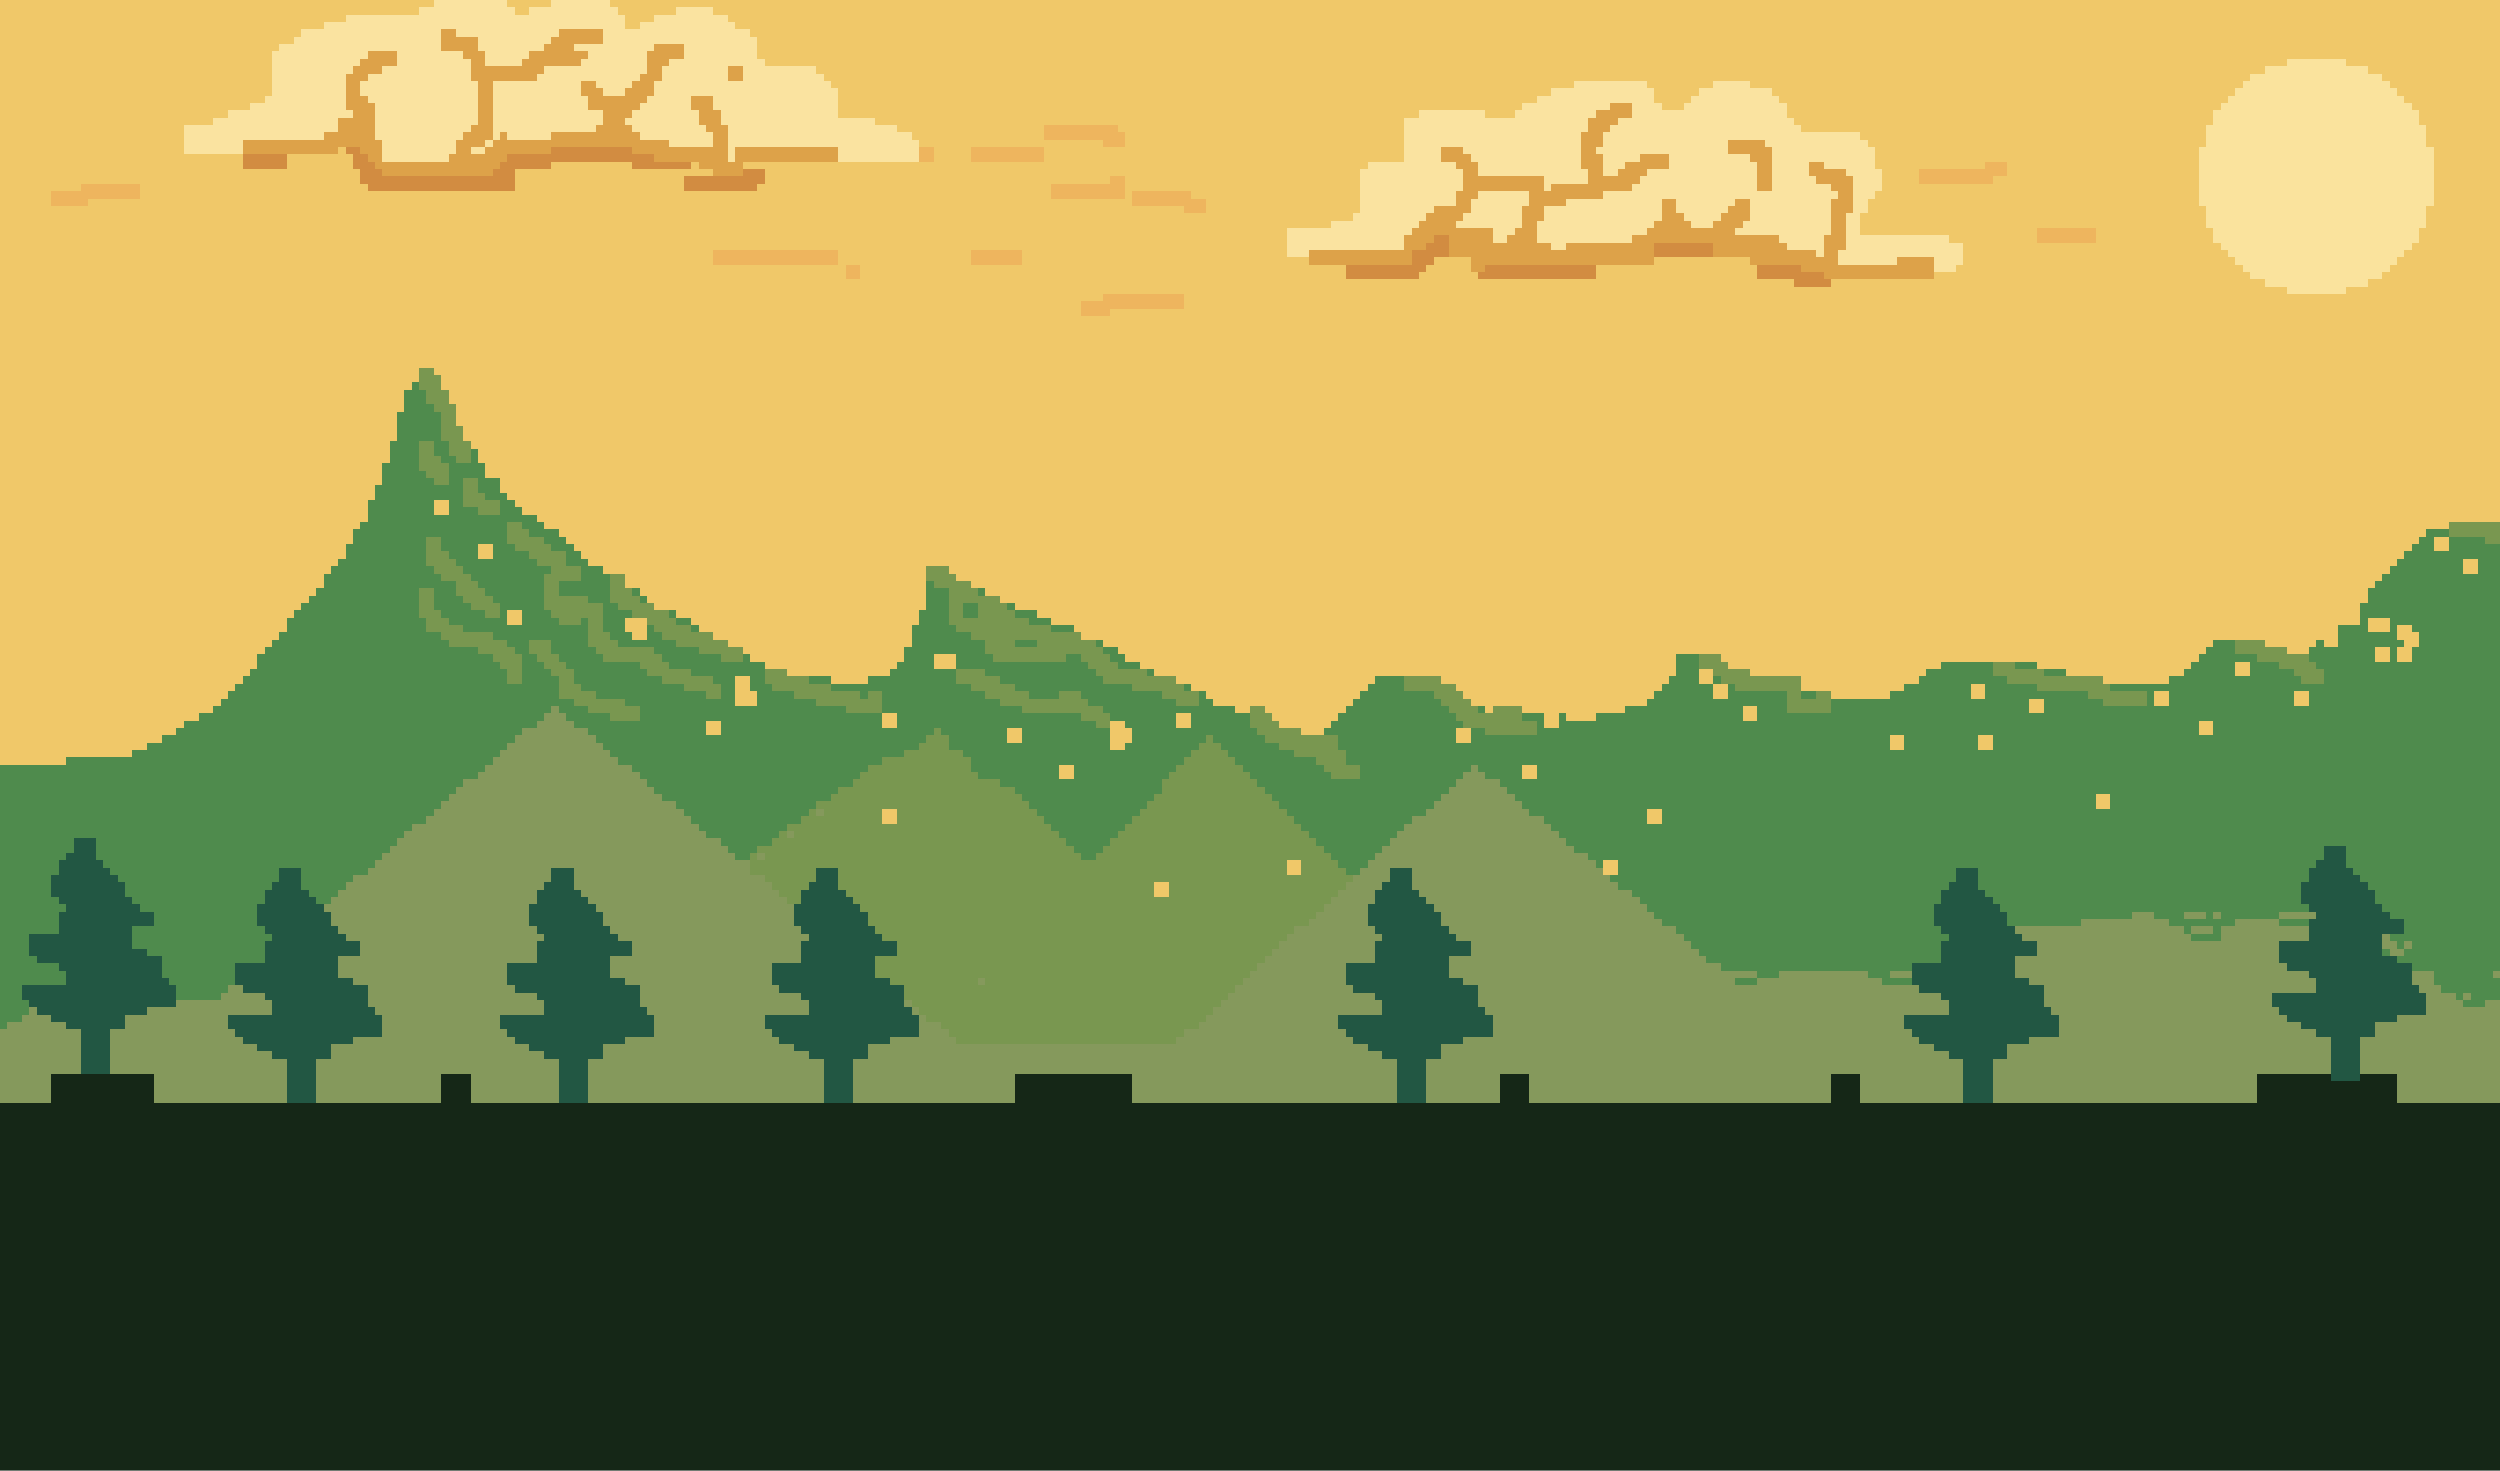 <svg xmlns="http://www.w3.org/2000/svg" viewBox="0 -0.5 340 200" shape-rendering="crispEdges">
<path stroke="#f0c869" d="M0 0h59M69 0h6M83 0h257M0 1h57M70 1h2M84 1h8M97 1h243M0 2h47M85 2h4M99 2h241M0 3h44M85 3h2M100 3h240M0 4h41M102 4h238M0 5h40M103 5h237M0 6h38M103 6h237M0 7h37M103 7h237M0 8h37M104 8h207M319 8h21M0 9h37M111 9h197M322 9h18M0 10h37M112 10h194M324 10h16M0 11h37M113 11h101M224 11h9M238 11h67M325 11h15M0 12h37M114 12h97M225 12h6M241 12h63M326 12h14M0 13h36M114 13h95M225 13h5M242 13h61M327 13h13M0 14h34M114 14h93M226 14h3M243 14h59M328 14h12M0 15h31M114 15h79M202 15h4M243 15h58M329 15h11M0 16h29M119 16h72M244 16h57M329 16h11M0 17h25M122 17h20M152 17h39M245 17h55M330 17h10M0 18h25M124 18h18M153 18h38M253 18h47M330 18h10M0 19h25M125 19h25M153 19h38M254 19h46M330 19h10M0 20h25M46 20h1M127 20h5M142 20h49M255 20h44M331 20h9M0 21h33M39 21h9M127 21h5M142 21h49M255 21h44M331 21h9M0 22h33M39 22h9M75 22h11M94 22h1M101 22h85M255 22h15M273 22h26M331 22h9M0 23h49M70 23h27M104 23h81M256 23h5M273 23h26M331 23h9M0 24h49M70 24h23M104 24h47M153 24h32M256 24h5M271 24h28M331 24h9M0 25h11M19 25h31M70 25h23M103 25h40M153 25h32M256 25h43M331 25h9M0 26h7M19 26h124M153 26h1M162 26h23M255 26h44M331 26h9M0 27h7M12 27h142M164 27h21M254 27h45M331 27h9M0 28h161M164 28h21M254 28h46M330 28h10M0 29h184M253 29h47M330 29h10M0 30h181M253 30h47M330 30h10M0 31h175M253 31h24M285 31h16M329 31h11M0 32h175M265 32h12M285 32h16M329 32h11M0 33h175M267 33h35M328 33h12M0 34h97M114 34h18M139 34h36M267 34h36M327 34h13M0 35h97M114 35h18M139 35h39M195 35h5M225 35h13M267 35h37M326 35h14M0 36h115M117 36h66M194 36h6M217 36h22M266 36h39M325 36h15M0 37h115M117 37h66M193 37h8M217 37h22M263 37h43M324 37h16M0 38h244M249 38h59M322 38h18M0 39h311M319 39h21M0 40h150M161 40h179M0 41h147M161 41h179M0 42h147M151 42h189M0 43h340M0 44h340M0 45h340M0 46h340M0 47h340M0 48h340M0 49h340M0 50h57M59 50h281M0 51h57M60 51h280M0 52h56M60 52h280M0 53h55M61 53h279M0 54h55M61 54h279M0 55h55M62 55h278M0 56h54M62 56h278M0 57h54M62 57h278M0 58h54M63 58h277M0 59h54M63 59h277M0 60h53M64 60h276M0 61h53M65 61h275M0 62h53M65 62h275M0 63h52M66 63h274M0 64h52M66 64h274M0 65h52M68 65h272M0 66h51M68 66h272M0 67h51M69 67h271M0 68h50M59 68h2M70 68h270M0 69h50M59 69h2M71 69h269M0 70h50M73 70h267M0 71h49M74 71h259M0 72h48M76 72h254M0 73h48M77 73h252M331 73h2M0 74h47M65 74h2M78 74h250M331 74h2M0 75h47M65 75h2M79 75h248M0 76h46M80 76h246M335 76h2M0 77h45M82 77h44M129 77h196M335 77h2M0 78h44M85 78h41M130 78h194M0 79h44M85 79h41M132 79h191M0 80h43M87 80h39M134 80h188M0 81h42M88 81h38M136 81h186M0 82h41M89 82h37M138 82h183M0 83h40M69 83h2M92 83h33M141 83h180M0 84h39M69 84h2M85 84h3M94 84h31M143 84h178M322 84h3M0 85h39M85 85h3M95 85h29M146 85h172M322 85h3M326 85h2M0 86h38M86 86h2M97 86h27M147 86h171M326 86h3M0 87h37M99 87h25M150 87h151M308 87h7M316 87h2M327 87h2M0 88h36M101 88h22M152 88h148M311 88h3M323 88h2M326 88h2M0 89h35M102 89h21M127 89h3M153 89h75M234 89h65M323 89h2M326 89h2M0 90h35M104 90h18M127 90h3M155 90h73M235 90h29M277 90h21M304 90h2M0 91h34M107 91h14M157 91h71M231 91h2M238 91h24M281 91h16M304 91h2M0 92h33M100 92h2M113 92h5M160 92h27M196 92h31M231 92h2M245 92h16M286 92h9M0 93h32M100 93h2M162 93h24M198 93h28M233 93h2M245 93h14M268 93h2M0 94h31M100 94h3M164 94h21M199 94h26M233 94h2M249 94h8M268 94h2M293 94h2M312 94h2M0 95h30M100 95h3M165 95h19M200 95h24M276 95h2M293 95h2M312 95h2M0 96h29M168 96h2M172 96h11M202 96h1M207 96h14M237 96h2M276 96h2M0 97h27M120 97h2M160 97h2M173 97h9M210 97h2M213 97h4M237 97h2M0 98h25M96 98h2M120 98h2M151 98h2M160 98h2M174 98h7M210 98h2M299 98h2M0 99h24M96 99h2M137 99h2M151 99h3M177 99h3M198 99h2M299 99h2M0 100h22M137 100h2M151 100h3M198 100h2M257 100h2M269 100h2M0 101h20M151 101h2M257 101h2M269 101h2M0 102h18M0 103h9M144 104h2M207 104h2M144 105h2M207 105h2M285 108h2M285 109h2M120 110h2M224 110h2M120 111h2M224 111h2M175 117h2M218 117h2M175 118h2M218 118h2M157 120h2M157 121h2" />
<path stroke="#fae3a0" d="M59 0h10M75 0h8M57 1h13M72 1h12M92 1h5M47 2h38M89 2h10M44 3h41M87 3h13M41 4h19M62 4h14M82 4h20M40 5h20M65 5h10M82 5h21M38 6h22M65 6h9M78 6h11M93 6h10M37 7h13M54 7h9M66 7h6M80 7h8M93 7h10M37 8h12M54 8h10M66 8h5M79 8h9M91 8h13M37 9h11M52 9h12M74 9h14M90 9h9M101 9h10M37 10h10M50 10h14M73 10h14M90 10h9M101 10h11M37 11h10M49 11h16M67 11h12M81 11h5M89 11h24M214 11h10M233 11h5M37 12h10M49 12h16M67 12h12M82 12h3M89 12h25M211 12h14M231 12h10M36 13h11M50 13h15M67 13h13M88 13h6M97 13h17M209 13h16M230 13h12M34 14h13M51 14h14M67 14h13M87 14h7M97 14h17M207 14h12M222 14h4M229 14h14M31 15h17M51 15h14M67 15h15M86 15h9M98 15h16M193 15h9M206 15h11M222 15h21M29 16h17M51 16h14M67 16h15M85 16h10M98 16h21M191 16h25M220 16h24M25 17h21M51 17h13M67 17h14M86 17h10M99 17h23M191 17h25M219 17h26M25 18h19M51 18h12M67 18h1M69 18h6M87 18h10M99 18h25M191 18h24M218 18h35M25 19h8M52 19h10M66 19h1M91 19h6M99 19h26M191 19h24M218 19h17M240 19h14M25 20h8M52 20h10M64 20h2M99 20h1M114 20h11M191 20h5M199 20h16M217 20h18M241 20h14M52 21h9M99 21h1M114 21h11M191 21h5M200 21h15M218 21h5M227 21h11M241 21h14M186 22h12M201 22h14M218 22h3M227 22h12M241 22h5M248 22h7M185 23h14M201 23h15M218 23h2M224 23h15M241 23h5M251 23h5M185 24h14M210 24h6M223 24h16M241 24h6M252 24h4M185 25h14M210 25h1M222 25h17M241 25h8M252 25h4M185 26h13M201 26h7M218 26h32M252 26h3M185 27h13M200 27h8M213 27h13M228 27h8M238 27h11M252 27h2M185 28h10M200 28h7M210 28h16M228 28h7M238 28h11M252 28h2M184 29h10M199 29h8M210 29h16M229 29h5M238 29h11M251 29h2M181 30h12M198 30h9M209 30h16M230 30h3M237 30h12M251 30h2M175 31h17M203 31h3M209 31h15M236 31h13M251 31h2M175 32h16M203 32h2M209 32h13M242 32h6M251 32h14M175 33h16M211 33h2M243 33h5M251 33h16M175 34h3M247 34h1M250 34h17M250 35h8M263 35h4M263 36h3" />
<path stroke="#dda249" d="M60 4h2M76 4h6M60 5h5M75 5h7M60 6h5M74 6h4M89 6h4M50 7h4M63 7h3M72 7h8M88 7h5M49 8h5M64 8h2M71 8h8M88 8h3M48 9h4M64 9h10M88 9h2M99 9h2M47 10h3M64 10h9M87 10h3M99 10h2M47 11h2M65 11h2M79 11h2M86 11h3M47 12h2M65 12h2M79 12h3M85 12h4M47 13h3M65 13h2M80 13h8M94 13h3M47 14h4M65 14h2M80 14h7M94 14h3M219 14h3M48 15h3M65 15h2M82 15h4M95 15h3M217 15h5M46 16h5M65 16h2M82 16h3M95 16h3M216 16h4M46 17h5M64 17h3M81 17h5M96 17h3M216 17h3M44 18h7M63 18h4M68 18h1M75 18h12M97 18h2M215 18h3M33 19h19M62 19h4M67 19h24M97 19h2M215 19h3M235 19h5M33 20h13M49 20h3M62 20h2M66 20h9M86 20h13M100 20h14M196 20h3M215 20h2M235 20h6M50 21h2M61 21h8M89 21h10M100 21h14M196 21h4M215 21h3M223 21h4M238 21h3M51 22h17M95 22h6M198 22h3M215 22h3M221 22h6M239 22h2M246 22h2M52 23h15M97 23h4M199 23h2M216 23h2M220 23h4M239 23h2M246 23h5M199 24h11M216 24h7M239 24h2M247 24h5M199 25h11M211 25h11M239 25h2M249 25h3M198 26h3M208 26h10M250 26h2M198 27h2M208 27h5M226 27h2M236 27h2M249 27h3M195 28h5M207 28h3M226 28h2M235 28h3M249 28h3M194 29h5M207 29h3M226 29h3M234 29h4M249 29h2M193 30h5M207 30h2M225 30h5M233 30h4M249 30h2M192 31h11M206 31h3M224 31h12M249 31h2M191 32h4M197 32h6M205 32h4M222 32h20M248 32h3M191 33h3M197 33h14M213 33h12M233 33h10M248 33h3M178 34h14M197 34h28M233 34h14M248 34h2M178 35h14M200 35h25M238 35h12M258 35h5M200 36h2M245 36h18M248 37h15" />
<path stroke="#fae39d" d="M311 8h8M308 9h14M306 10h18M305 11h20M304 12h22M303 13h24M302 14h26M301 15h28M301 16h28M300 17h30M300 18h30M300 19h30M299 20h32M299 21h32M299 22h32M299 23h32M299 24h32M299 25h32M299 26h32M299 27h32M300 28h30M300 29h30M300 30h30M301 31h28M301 32h28M302 33h26M303 34h24M304 35h22M305 36h20M306 37h18M308 38h14M311 39h8" />
<path stroke="#eeb55e" d="M142 17h10M142 18h11M150 19h3M125 20h2M132 20h10M125 21h2M132 21h10M270 22h3M261 23h12M151 24h2M261 24h10M11 25h8M143 25h10M7 26h12M143 26h10M154 26h8M7 27h5M154 27h10M161 28h3M277 31h8M277 32h8M97 34h17M132 34h7M97 35h17M132 35h7M115 36h2M115 37h2M150 40h11M147 41h14M147 42h4" />
<path stroke="#d28c41" d="M47 20h2M75 20h11M33 21h6M48 21h2M69 21h20M33 22h6M48 22h3M68 22h7M86 22h8M49 23h3M67 23h3M101 23h3M49 24h21M93 24h11M50 25h20M93 25h10M195 32h2M194 33h3M225 33h8M192 34h5M225 34h8M192 35h3M183 36h11M202 36h15M239 36h6M183 37h10M201 37h16M239 37h9M244 38h5" />
<path stroke="#799750" d="M57 50h2M57 51h3M57 52h3M58 53h3M58 54h3M59 55h3M60 56h2M60 57h2M60 58h3M60 59h3M57 60h2M61 60h3M57 61h2M61 61h3M57 62h3M62 62h2M57 63h4M58 64h3M59 65h2M63 65h2M63 66h2M63 67h3M63 68h5M65 69h3M69 71h2M333 71h7M69 72h3M333 72h7M58 73h2M69 73h5M338 73h2M58 74h2M70 74h5M58 75h3M72 75h5M58 76h4M73 76h4M59 77h4M75 77h4M126 77h3M60 78h4M74 78h5M83 78h2M126 78h4M62 79h3M74 79h2M83 79h2M127 79h5M57 80h2M62 80h4M74 80h2M83 80h3M129 80h4M57 81h2M63 81h4M74 81h6M83 81h4M129 81h7M57 82h2M64 82h4M74 82h8M84 82h5M129 82h2M133 82h4M57 83h3M66 83h2M75 83h7M86 83h5M129 83h2M133 83h5M58 84h3M76 84h3M80 84h2M88 84h4M129 84h11M58 85h5M80 85h2M89 85h5M130 85h13M60 86h7M80 86h3M90 86h7M132 86h15M61 87h8M72 87h3M80 87h4M92 87h7M134 87h4M141 87h8M304 87h4M65 88h5M72 88h3M81 88h8M95 88h6M134 88h16M304 88h7M67 89h4M73 89h3M82 89h8M98 89h3M135 89h10M147 89h4M231 89h3M307 89h7M68 90h3M74 90h3M87 90h4M148 90h4M231 90h4M271 90h3M310 90h5M69 91h2M75 91h3M88 91h6M104 91h3M130 91h4M149 91h7M233 91h5M271 91h7M312 91h4M69 92h2M76 92h2M90 92h7M104 92h6M130 92h6M150 92h10M191 92h5M234 92h11M273 92h13M313 92h3M76 93h3M93 93h5M105 93h8M132 93h6M154 93h7M191 93h7M236 93h9M277 93h10M76 94h5M96 94h2M108 94h9M118 94h2M134 94h6M144 94h3M158 94h5M195 94h4M243 94h2M247 94h2M284 94h8M78 95h7M111 95h9M136 95h12M160 95h3M196 95h4M243 95h6M286 95h6M80 96h7M115 96h5M139 96h11M170 96h2M197 96h4M203 96h4M243 96h6M83 97h4M147 97h4M170 97h3M198 97h9M149 98h2M170 98h4M199 98h10M127 99h1M171 99h6M202 99h7M126 100h3M164 100h1M172 100h10M125 101h4M163 101h3M174 101h8M123 102h8M162 102h5M176 102h7M120 103h12M161 103h7M179 103h4M118 104h14M160 104h9M180 104h5M117 105h16M159 105h11M181 105h4M116 106h20M158 106h13M114 107h24M158 107h14M113 108h26M157 108h16M111 109h29M156 109h18M110 110h1M112 110h8M122 110h19M155 110h20M109 111h11M122 111h20M154 111h22M107 112h36M153 112h24M106 113h1M108 113h36M152 113h26M105 114h40M151 114h28M103 115h43M150 115h30M102 116h1M104 116h43M149 116h32M102 117h73M177 117h5M102 118h9M114 118h61M177 118h6M104 119h7M114 119h70M105 120h5M114 120h43M159 120h24M106 121h3M115 121h42M159 121h23M107 122h2M116 122h65M117 123h63M118 124h61M118 125h60M119 126h57M120 127h55M122 128h52M122 129h51M119 130h53M119 131h52M119 132h51M121 133h12M134 133h35M123 134h45M123 135h44M124 136h42M125 137h40M126 138h38M128 139h35M129 140h32M130 141h30" />
<path stroke="#4f8b4d" d="M56 52h1M55 53h3M55 54h3M55 55h4M54 56h6M54 57h6M54 58h6M54 59h6M53 60h4M59 60h2M53 61h4M59 61h2M64 61h1M53 62h4M60 62h2M64 62h1M52 63h5M61 63h5M52 64h6M61 64h5M52 65h7M61 65h2M65 65h3M51 66h12M65 66h3M51 67h12M66 67h3M50 68h9M61 68h2M68 68h2M50 69h9M61 69h4M68 69h3M50 70h23M49 71h20M71 71h3M48 72h21M72 72h4M330 72h3M48 73h10M60 73h9M74 73h3M329 73h2M333 73h5M47 74h11M60 74h5M67 74h3M75 74h3M328 74h3M333 74h7M47 75h11M61 75h4M67 75h5M77 75h2M327 75h13M46 76h12M62 76h11M77 76h3M326 76h9M337 76h3M45 77h14M63 77h12M79 77h3M325 77h10M337 77h3M44 78h16M64 78h10M79 78h4M324 78h16M44 79h18M65 79h9M76 79h7M126 79h1M323 79h17M43 80h14M59 80h3M66 80h8M76 80h7M86 80h1M126 80h3M133 80h1M322 80h18M42 81h15M59 81h4M67 81h7M80 81h3M87 81h1M126 81h3M322 81h18M41 82h16M59 82h5M68 82h6M82 82h2M126 82h3M131 82h2M137 82h1M321 82h19M40 83h17M60 83h6M68 83h1M71 83h4M82 83h4M91 83h1M125 83h4M131 83h2M138 83h3M321 83h19M39 84h19M61 84h8M71 84h5M79 84h1M82 84h3M92 84h2M125 84h4M140 84h3M321 84h1M325 84h15M39 85h19M63 85h17M82 85h3M88 85h1M94 85h1M124 85h6M143 85h3M318 85h4M325 85h1M328 85h12M38 86h22M67 86h13M83 86h3M88 86h2M124 86h8M318 86h8M329 86h11M37 87h24M69 87h3M75 87h5M84 87h8M124 87h10M138 87h3M149 87h1M301 87h3M315 87h1M318 87h9M329 87h11M36 88h29M70 88h2M75 88h6M89 88h6M123 88h11M150 88h2M300 88h4M314 88h9M325 88h1M328 88h12M35 89h32M71 89h2M76 89h6M90 89h8M101 89h1M123 89h4M130 89h5M145 89h2M151 89h2M228 89h3M299 89h8M314 89h9M325 89h1M328 89h12M35 90h33M71 90h3M77 90h10M91 90h13M122 90h5M130 90h18M152 90h3M228 90h3M264 90h7M274 90h3M298 90h6M306 90h4M315 90h25M34 91h35M71 91h4M78 91h10M94 91h10M121 91h9M134 91h15M156 91h1M228 91h3M262 91h9M278 91h3M297 91h7M306 91h6M316 91h24M33 92h36M71 92h5M78 92h12M97 92h3M102 92h2M110 92h3M118 92h12M136 92h14M187 92h4M227 92h4M233 92h1M261 92h12M295 92h18M316 92h24M32 93h44M79 93h14M98 93h2M102 93h3M113 93h19M138 93h16M161 93h1M186 93h5M226 93h7M235 93h1M259 93h9M270 93h7M287 93h53M31 94h45M81 94h15M98 94h2M103 94h5M117 94h1M120 94h14M140 94h4M147 94h11M163 94h1M185 94h10M225 94h8M235 94h8M245 94h2M257 94h11M270 94h14M292 94h1M295 94h17M314 94h26M30 95h48M85 95h15M103 95h8M120 95h16M148 95h12M163 95h2M184 95h12M224 95h19M249 95h27M278 95h8M292 95h1M295 95h17M314 95h26M29 96h46M76 96h4M87 96h28M120 96h19M150 96h18M183 96h14M201 96h1M221 96h16M239 96h4M249 96h27M278 96h62M27 97h47M77 97h6M87 97h33M122 97h25M151 97h9M162 97h8M182 97h16M207 97h3M212 97h1M217 97h20M239 97h101M25 98h48M78 98h18M98 98h22M122 98h27M153 98h7M162 98h8M181 98h18M209 98h1M212 98h87M301 98h39M24 99h47M80 99h16M98 99h29M128 99h9M139 99h12M154 99h17M180 99h18M200 99h2M209 99h90M301 99h39M22 100h48M81 100h45M129 100h8M139 100h12M154 100h10M165 100h7M182 100h16M200 100h57M259 100h10M271 100h69M20 101h49M82 101h43M129 101h22M153 101h10M166 101h8M182 101h75M259 101h10M271 101h69M18 102h50M83 102h40M131 102h31M167 102h9M183 102h157M9 103h58M84 103h36M132 103h29M168 103h11M183 103h157M0 104h66M86 104h32M132 104h12M146 104h14M169 104h11M185 104h15M201 104h6M209 104h131M0 105h65M87 105h30M133 105h11M146 105h13M170 105h11M185 105h14M202 105h5M209 105h131M0 106h63M88 106h28M136 106h22M171 106h27M204 106h136M0 107h62M89 107h25M138 107h20M172 107h25M205 107h135M0 108h61M90 108h23M139 108h18M173 108h23M206 108h79M287 108h53M0 109h60M92 109h19M140 109h16M174 109h21M207 109h78M287 109h53M0 110h59M93 110h17M141 110h14M175 110h19M208 110h16M226 110h114M0 111h58M94 111h15M142 111h12M176 111h16M210 111h14M226 111h114M0 112h56M95 112h12M143 112h10M177 112h14M211 112h129M0 113h55M96 113h10M144 113h8M178 113h12M212 113h128M0 114h10M13 114h41M98 114h7M145 114h6M179 114h10M213 114h127M0 115h10M13 115h40M99 115h4M146 115h4M180 115h8M214 115h102M319 115h21M0 116h9M13 116h39M100 116h2M147 116h2M181 116h6M216 116h100M319 116h21M0 117h8M14 117h37M182 117h4M217 117h1M220 117h95M319 117h21M0 118h8M15 118h23M41 118h9M183 118h2M220 118h46M269 118h45M320 118h20M0 119h7M16 119h22M41 119h7M219 119h47M269 119h45M321 119h19M0 120h7M17 120h20M41 120h6M220 120h45M269 120h44M322 120h18M0 121h7M17 121h19M42 121h4M222 121h42M270 121h43M323 121h17M0 122h8M18 122h18M43 122h2M223 122h41M271 122h42M323 122h17M0 123h9M19 123h16M224 123h39M272 123h42M324 123h16M0 124h8M21 124h14M225 124h38M273 124h17M293 124h4M300 124h1M302 124h8M325 124h15M0 125h8M21 125h14M226 125h37M273 125h10M295 125h9M310 125h4M327 125h13M0 126h8M18 126h18M228 126h36M297 126h1M301 126h1M327 126h13M0 127h4M18 127h19M229 127h36M298 127h4M325 127h15M0 128h4M18 128h18M230 128h34M326 128h1M328 128h12M0 129h4M20 129h16M231 129h33M324 129h1M327 129h13M0 130h5M22 130h14M232 130h32M326 130h14M0 131h8M22 131h10M234 131h26M328 131h12M0 132h9M22 132h10M239 132h3M254 132h3M331 132h8M0 133h9M23 133h9M236 133h3M256 133h4M331 133h9M0 134h3M24 134h7M332 134h8M0 135h3M24 135h6M334 135h1M336 135h4M0 136h4M335 136h3M0 137h4M0 138h3M0 139h1" />
<path stroke="#85995c" d="M75 96h1M74 97h3M73 98h5M71 99h9M70 100h11M69 101h13M68 102h15M67 103h17M66 104h20M200 104h1M65 105h22M199 105h3M63 106h25M198 106h6M62 107h27M197 107h8M61 108h29M196 108h10M60 109h32M195 109h12M59 110h34M111 110h1M194 110h14M58 111h36M192 111h18M56 112h39M191 112h20M55 113h41M107 113h1M190 113h22M54 114h44M189 114h24M53 115h46M188 115h26M52 116h48M103 116h1M187 116h29M51 117h51M186 117h31M50 118h25M78 118h24M185 118h4M192 118h26M48 119h27M78 119h26M184 119h5M192 119h27M47 120h27M78 120h27M183 120h5M192 120h28M46 121h27M79 121h27M182 121h5M193 121h29M45 122h28M80 122h27M181 122h6M194 122h29M44 123h28M81 123h27M180 123h6M195 123h29M45 124h27M82 124h26M179 124h7M196 124h29M290 124h3M297 124h3M301 124h1M310 124h5M45 125h27M82 125h26M178 125h8M196 125h30M283 125h12M304 125h6M46 126h27M83 126h26M176 126h11M197 126h31M274 126h23M298 126h3M302 126h12M47 127h27M84 127h26M175 127h13M198 127h31M275 127h23M302 127h12M324 127h1M49 128h24M86 128h23M174 128h13M200 128h30M277 128h33M324 128h2M327 128h1M49 129h24M86 129h23M173 129h14M200 129h31M277 129h33M325 129h2M46 130h27M83 130h26M172 130h15M197 130h35M274 130h36M46 131h23M83 131h22M171 131h12M197 131h37M274 131h37M46 132h23M83 132h22M170 132h13M197 132h42M242 132h12M257 132h3M274 132h40M328 132h3M339 132h1M48 133h21M85 133h20M133 133h1M169 133h14M199 133h37M239 133h17M276 133h39M328 133h3M31 134h2M50 134h20M87 134h19M168 134h16M201 134h60M278 134h37M329 134h3M30 135h6M50 135h23M87 135h22M167 135h20M201 135h63M278 135h31M330 135h4M335 135h1M24 136h13M50 136h24M87 136h23M123 136h1M166 136h22M201 136h64M278 136h31M330 136h5M338 136h2M4 137h1M20 137h17M51 137h23M88 137h22M124 137h1M165 137h23M202 137h63M279 137h31M330 137h10M3 138h4M17 138h14M52 138h16M89 138h15M125 138h1M164 138h18M203 138h56M280 138h31M326 138h14M1 139h8M17 139h14M52 139h16M89 139h15M125 139h3M163 139h19M203 139h56M280 139h33M323 139h17M0 140h11M15 140h17M52 140h17M89 140h16M125 140h4M161 140h22M203 140h57M280 140h35M323 140h17M0 141h11M15 141h18M48 141h22M85 141h21M121 141h9M160 141h24M199 141h62M276 141h41M321 141h19M0 142h11M15 142h20M45 142h27M82 142h26M118 142h68M196 142h67M273 142h44M321 142h19M0 143h11M15 143h22M45 143h29M82 143h28M118 143h70M196 143h69M273 143h44M321 143h19M0 144h11M15 144h24M43 144h33M80 144h32M116 144h74M194 144h73M271 144h46M321 144h19M0 145h11M15 145h24M43 145h33M80 145h32M116 145h74M194 145h73M271 145h46M321 145h19M0 146h7M21 146h18M43 146h17M64 146h12M80 146h32M116 146h22M154 146h36M194 146h10M208 146h41M253 146h14M271 146h36M326 146h14M0 147h7M21 147h18M43 147h17M64 147h12M80 147h32M116 147h22M154 147h36M194 147h10M208 147h41M253 147h14M271 147h36M326 147h14M0 148h7M21 148h18M43 148h17M64 148h12M80 148h32M116 148h22M154 148h36M194 148h10M208 148h41M253 148h14M271 148h36M326 148h14M0 149h7M21 149h18M43 149h17M64 149h12M80 149h32M116 149h22M154 149h36M194 149h10M208 149h41M253 149h14M271 149h36M326 149h14" />
<path stroke="#225743" d="M10 114h3M10 115h3M316 115h3M9 116h4M316 116h3M8 117h6M315 117h4M8 118h7M38 118h3M75 118h3M111 118h3M189 118h3M266 118h3M314 118h6M7 119h9M38 119h3M75 119h3M111 119h3M189 119h3M266 119h3M314 119h7M7 120h10M37 120h4M74 120h4M110 120h4M188 120h4M265 120h4M313 120h9M7 121h10M36 121h6M73 121h6M109 121h6M187 121h6M264 121h6M313 121h10M8 122h10M36 122h7M73 122h7M109 122h7M187 122h7M264 122h7M313 122h10M9 123h10M35 123h9M72 123h9M108 123h9M186 123h9M263 123h9M314 123h10M8 124h13M35 124h10M72 124h10M108 124h10M186 124h10M263 124h10M315 124h10M8 125h13M35 125h10M72 125h10M108 125h10M186 125h10M263 125h10M314 125h13M8 126h10M36 126h10M73 126h10M109 126h10M187 126h10M264 126h10M314 126h13M4 127h14M37 127h10M74 127h10M110 127h10M188 127h10M265 127h10M314 127h10M4 128h14M36 128h13M73 128h13M109 128h13M187 128h13M264 128h13M310 128h14M4 129h16M36 129h13M73 129h13M109 129h13M187 129h13M264 129h13M310 129h14M5 130h17M36 130h10M73 130h10M109 130h10M187 130h10M264 130h10M310 130h16M8 131h14M32 131h14M69 131h14M105 131h14M183 131h14M260 131h14M311 131h17M9 132h13M32 132h14M69 132h14M105 132h14M183 132h14M260 132h14M314 132h14M9 133h14M32 133h16M69 133h16M105 133h16M183 133h16M260 133h16M315 133h13M3 134h21M33 134h17M70 134h17M106 134h17M184 134h17M261 134h17M315 134h14M3 135h21M36 135h14M73 135h14M109 135h14M187 135h14M264 135h14M309 135h21M4 136h20M37 136h13M74 136h13M110 136h13M188 136h13M265 136h13M309 136h21M5 137h15M37 137h14M74 137h14M110 137h14M188 137h14M265 137h14M310 137h20M7 138h10M31 138h21M68 138h21M104 138h21M182 138h21M259 138h21M311 138h15M9 139h8M31 139h21M68 139h21M104 139h21M182 139h21M259 139h21M313 139h10M11 140h4M32 140h20M69 140h20M105 140h20M183 140h20M260 140h20M315 140h8M11 141h4M33 141h15M70 141h15M106 141h15M184 141h15M261 141h15M317 141h4M11 142h4M35 142h10M72 142h10M108 142h10M186 142h10M263 142h10M317 142h4M11 143h4M37 143h8M74 143h8M110 143h8M188 143h8M265 143h8M317 143h4M11 144h4M39 144h4M76 144h4M112 144h4M190 144h4M267 144h4M317 144h4M11 145h4M39 145h4M76 145h4M112 145h4M190 145h4M267 145h4M317 145h4M39 146h4M76 146h4M112 146h4M190 146h4M267 146h4M317 146h4M39 147h4M76 147h4M112 147h4M190 147h4M267 147h4M39 148h4M76 148h4M112 148h4M190 148h4M267 148h4M39 149h4M76 149h4M112 149h4M190 149h4M267 149h4" />
<path stroke="#152717" d="M7 146h14M60 146h4M138 146h16M204 146h4M249 146h4M307 146h10M321 146h5M7 147h14M60 147h4M138 147h16M204 147h4M249 147h4M307 147h19M7 148h14M60 148h4M138 148h16M204 148h4M249 148h4M307 148h19M7 149h14M60 149h4M138 149h16M204 149h4M249 149h4M307 149h19M0 150h340M0 151h340M0 152h340M0 153h340M0 154h340M0 155h340M0 156h340M0 157h340M0 158h340M0 159h340M0 160h340M0 161h340M0 162h340M0 163h340M0 164h340M0 165h340M0 166h340M0 167h340M0 168h340M0 169h340M0 170h340M0 171h340M0 172h340M0 173h340M0 174h340M0 175h340M0 176h340M0 177h340M0 178h340M0 179h340M0 180h340M0 181h340M0 182h340M0 183h340M0 184h340M0 185h340M0 186h340M0 187h340M0 188h340M0 189h340M0 190h340M0 191h340M0 192h340M0 193h340M0 194h340M0 195h340M0 196h340M0 197h340M0 198h340M0 199h340" />
</svg>